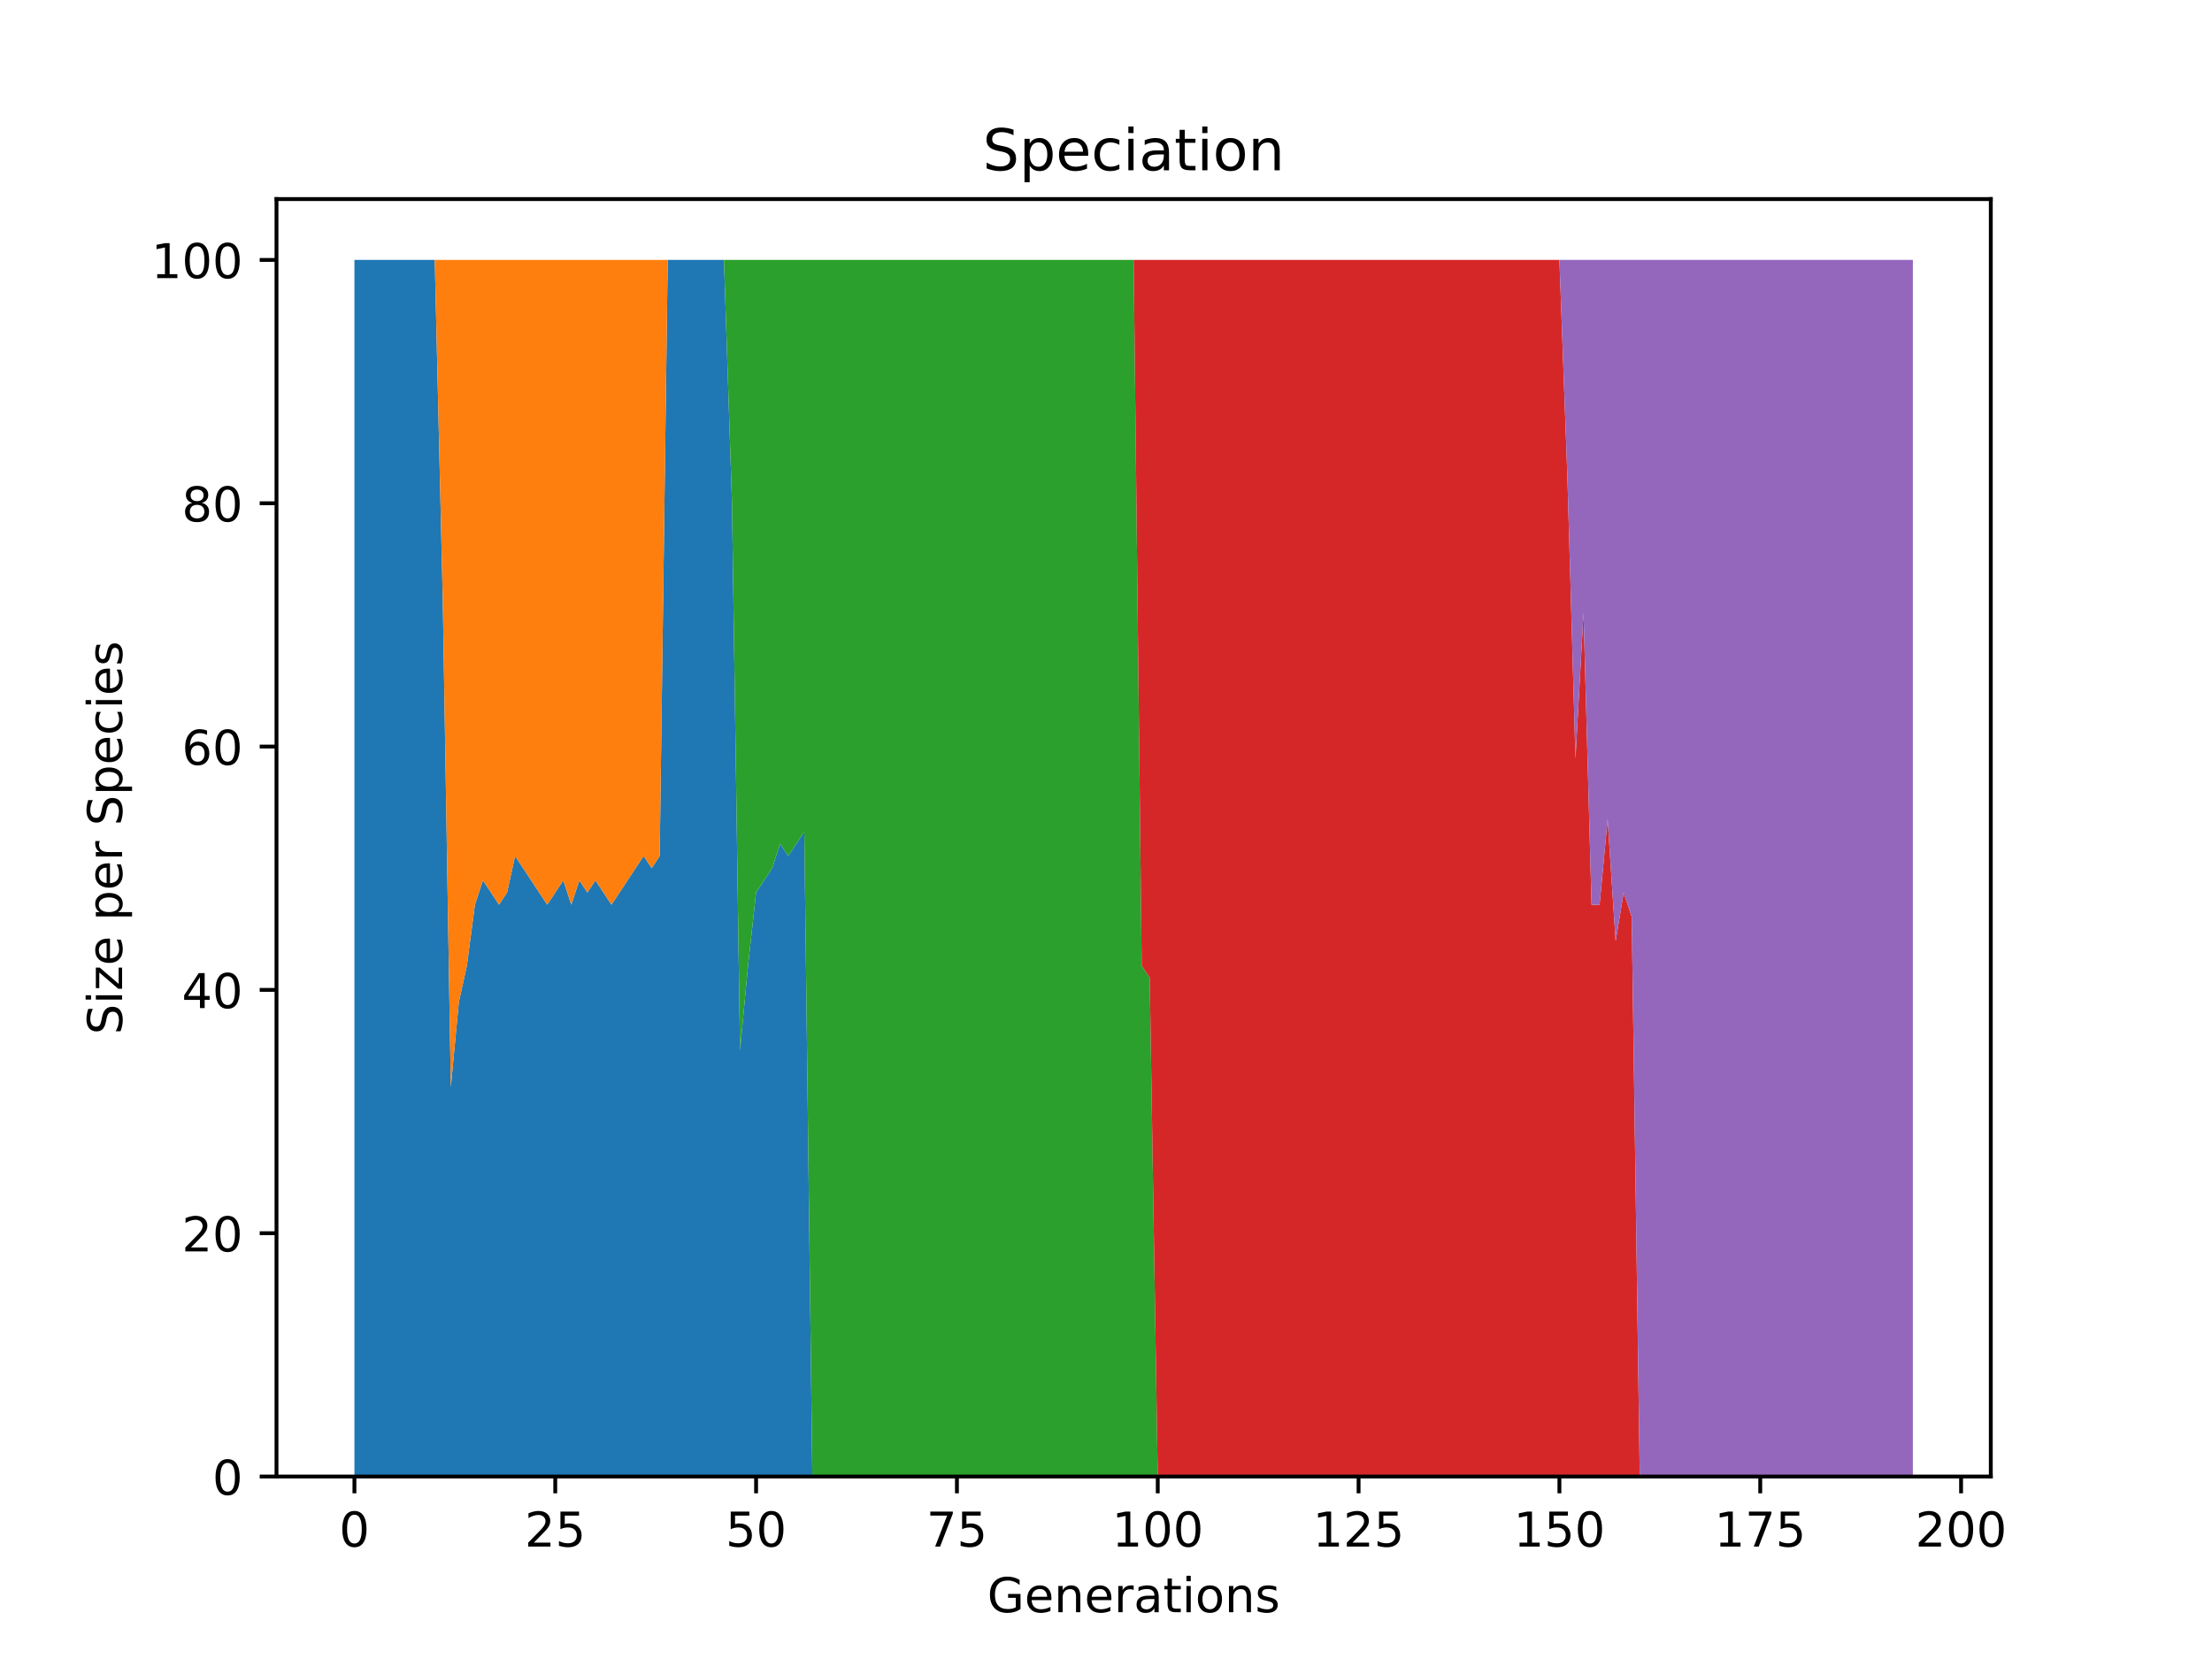 <?xml version="1.0" encoding="utf-8" standalone="no"?>
<!DOCTYPE svg PUBLIC "-//W3C//DTD SVG 1.1//EN"
  "http://www.w3.org/Graphics/SVG/1.1/DTD/svg11.dtd">
<!-- Created with matplotlib (https://matplotlib.org/) -->
<svg height="345.6pt" version="1.1" viewBox="0 0 460.8 345.6" width="460.8pt" xmlns="http://www.w3.org/2000/svg" xmlns:xlink="http://www.w3.org/1999/xlink">
 <defs>
  <style type="text/css">*{stroke-linecap:butt;stroke-linejoin:round;}</style>
 </defs>
 <g id="figure_1">
  <g id="patch_1">
   <path d="M 0 345.6 
L 460.8 345.6 
L 460.8 0 
L 0 0 
z
" style="fill:#ffffff;"/>
  </g>
  <g id="axes_1">
   <g id="patch_2">
    <path d="M 57.6 307.584 
L 414.72 307.584 
L 414.72 41.472 
L 57.6 41.472 
z
" style="fill:#ffffff;"/>
   </g>
   <g id="PolyCollection_1">
    <path clip-path="url(#p13ea353d62)" d="M 73.833 54.144 
L 73.833 307.584 
L 75.506 307.584 
L 77.18 307.584 
L 78.853 307.584 
L 80.527 307.584 
L 82.2 307.584 
L 83.874 307.584 
L 85.547 307.584 
L 87.221 307.584 
L 88.894 307.584 
L 90.567 307.584 
L 92.241 307.584 
L 93.914 307.584 
L 95.588 307.584 
L 97.261 307.584 
L 98.935 307.584 
L 100.608 307.584 
L 102.282 307.584 
L 103.955 307.584 
L 105.629 307.584 
L 107.302 307.584 
L 108.976 307.584 
L 110.649 307.584 
L 112.323 307.584 
L 113.996 307.584 
L 115.67 307.584 
L 117.343 307.584 
L 119.017 307.584 
L 120.69 307.584 
L 122.364 307.584 
L 124.037 307.584 
L 125.711 307.584 
L 127.384 307.584 
L 129.057 307.584 
L 130.731 307.584 
L 132.404 307.584 
L 134.078 307.584 
L 135.751 307.584 
L 137.425 307.584 
L 139.098 307.584 
L 140.772 307.584 
L 142.445 307.584 
L 144.119 307.584 
L 145.792 307.584 
L 147.466 307.584 
L 149.139 307.584 
L 150.813 307.584 
L 152.486 307.584 
L 154.16 307.584 
L 155.833 307.584 
L 157.507 307.584 
L 159.18 307.584 
L 160.854 307.584 
L 162.527 307.584 
L 164.2 307.584 
L 165.874 307.584 
L 167.547 307.584 
L 169.221 307.584 
L 170.894 307.584 
L 172.568 307.584 
L 174.241 307.584 
L 175.915 307.584 
L 177.588 307.584 
L 179.262 307.584 
L 180.935 307.584 
L 182.609 307.584 
L 184.282 307.584 
L 185.956 307.584 
L 187.629 307.584 
L 189.303 307.584 
L 190.976 307.584 
L 192.65 307.584 
L 194.323 307.584 
L 195.997 307.584 
L 197.67 307.584 
L 199.344 307.584 
L 201.017 307.584 
L 202.69 307.584 
L 204.364 307.584 
L 206.037 307.584 
L 207.711 307.584 
L 209.384 307.584 
L 211.058 307.584 
L 212.731 307.584 
L 214.405 307.584 
L 216.078 307.584 
L 217.752 307.584 
L 219.425 307.584 
L 221.099 307.584 
L 222.772 307.584 
L 224.446 307.584 
L 226.119 307.584 
L 227.793 307.584 
L 229.466 307.584 
L 231.14 307.584 
L 232.813 307.584 
L 234.487 307.584 
L 236.16 307.584 
L 237.833 307.584 
L 239.507 307.584 
L 241.18 307.584 
L 242.854 307.584 
L 244.527 307.584 
L 246.201 307.584 
L 247.874 307.584 
L 249.548 307.584 
L 251.221 307.584 
L 252.895 307.584 
L 254.568 307.584 
L 256.242 307.584 
L 257.915 307.584 
L 259.589 307.584 
L 261.262 307.584 
L 262.936 307.584 
L 264.609 307.584 
L 266.283 307.584 
L 267.956 307.584 
L 269.63 307.584 
L 271.303 307.584 
L 272.976 307.584 
L 274.65 307.584 
L 276.323 307.584 
L 277.997 307.584 
L 279.67 307.584 
L 281.344 307.584 
L 283.017 307.584 
L 284.691 307.584 
L 286.364 307.584 
L 288.038 307.584 
L 289.711 307.584 
L 291.385 307.584 
L 293.058 307.584 
L 294.732 307.584 
L 296.405 307.584 
L 298.079 307.584 
L 299.752 307.584 
L 301.426 307.584 
L 303.099 307.584 
L 304.773 307.584 
L 306.446 307.584 
L 308.12 307.584 
L 309.793 307.584 
L 311.466 307.584 
L 313.14 307.584 
L 314.813 307.584 
L 316.487 307.584 
L 318.16 307.584 
L 319.834 307.584 
L 321.507 307.584 
L 323.181 307.584 
L 324.854 307.584 
L 326.528 307.584 
L 328.201 307.584 
L 329.875 307.584 
L 331.548 307.584 
L 333.222 307.584 
L 334.895 307.584 
L 336.569 307.584 
L 338.242 307.584 
L 339.916 307.584 
L 341.589 307.584 
L 343.263 307.584 
L 344.936 307.584 
L 346.609 307.584 
L 348.283 307.584 
L 349.956 307.584 
L 351.63 307.584 
L 353.303 307.584 
L 354.977 307.584 
L 356.65 307.584 
L 358.324 307.584 
L 359.997 307.584 
L 361.671 307.584 
L 363.344 307.584 
L 365.018 307.584 
L 366.691 307.584 
L 368.365 307.584 
L 370.038 307.584 
L 371.712 307.584 
L 373.385 307.584 
L 375.059 307.584 
L 376.732 307.584 
L 378.406 307.584 
L 380.079 307.584 
L 381.753 307.584 
L 383.426 307.584 
L 385.099 307.584 
L 386.773 307.584 
L 388.446 307.584 
L 390.12 307.584 
L 391.793 307.584 
L 393.467 307.584 
L 395.14 307.584 
L 396.814 307.584 
L 398.487 307.584 
L 398.487 307.584 
L 398.487 307.584 
L 396.814 307.584 
L 395.14 307.584 
L 393.467 307.584 
L 391.793 307.584 
L 390.12 307.584 
L 388.446 307.584 
L 386.773 307.584 
L 385.099 307.584 
L 383.426 307.584 
L 381.753 307.584 
L 380.079 307.584 
L 378.406 307.584 
L 376.732 307.584 
L 375.059 307.584 
L 373.385 307.584 
L 371.712 307.584 
L 370.038 307.584 
L 368.365 307.584 
L 366.691 307.584 
L 365.018 307.584 
L 363.344 307.584 
L 361.671 307.584 
L 359.997 307.584 
L 358.324 307.584 
L 356.65 307.584 
L 354.977 307.584 
L 353.303 307.584 
L 351.63 307.584 
L 349.956 307.584 
L 348.283 307.584 
L 346.609 307.584 
L 344.936 307.584 
L 343.263 307.584 
L 341.589 307.584 
L 339.916 307.584 
L 338.242 307.584 
L 336.569 307.584 
L 334.895 307.584 
L 333.222 307.584 
L 331.548 307.584 
L 329.875 307.584 
L 328.201 307.584 
L 326.528 307.584 
L 324.854 307.584 
L 323.181 307.584 
L 321.507 307.584 
L 319.834 307.584 
L 318.16 307.584 
L 316.487 307.584 
L 314.813 307.584 
L 313.14 307.584 
L 311.466 307.584 
L 309.793 307.584 
L 308.12 307.584 
L 306.446 307.584 
L 304.773 307.584 
L 303.099 307.584 
L 301.426 307.584 
L 299.752 307.584 
L 298.079 307.584 
L 296.405 307.584 
L 294.732 307.584 
L 293.058 307.584 
L 291.385 307.584 
L 289.711 307.584 
L 288.038 307.584 
L 286.364 307.584 
L 284.691 307.584 
L 283.017 307.584 
L 281.344 307.584 
L 279.67 307.584 
L 277.997 307.584 
L 276.323 307.584 
L 274.65 307.584 
L 272.976 307.584 
L 271.303 307.584 
L 269.63 307.584 
L 267.956 307.584 
L 266.283 307.584 
L 264.609 307.584 
L 262.936 307.584 
L 261.262 307.584 
L 259.589 307.584 
L 257.915 307.584 
L 256.242 307.584 
L 254.568 307.584 
L 252.895 307.584 
L 251.221 307.584 
L 249.548 307.584 
L 247.874 307.584 
L 246.201 307.584 
L 244.527 307.584 
L 242.854 307.584 
L 241.18 307.584 
L 239.507 307.584 
L 237.833 307.584 
L 236.16 307.584 
L 234.487 307.584 
L 232.813 307.584 
L 231.14 307.584 
L 229.466 307.584 
L 227.793 307.584 
L 226.119 307.584 
L 224.446 307.584 
L 222.772 307.584 
L 221.099 307.584 
L 219.425 307.584 
L 217.752 307.584 
L 216.078 307.584 
L 214.405 307.584 
L 212.731 307.584 
L 211.058 307.584 
L 209.384 307.584 
L 207.711 307.584 
L 206.037 307.584 
L 204.364 307.584 
L 202.69 307.584 
L 201.017 307.584 
L 199.344 307.584 
L 197.67 307.584 
L 195.997 307.584 
L 194.323 307.584 
L 192.65 307.584 
L 190.976 307.584 
L 189.303 307.584 
L 187.629 307.584 
L 185.956 307.584 
L 184.282 307.584 
L 182.609 307.584 
L 180.935 307.584 
L 179.262 307.584 
L 177.588 307.584 
L 175.915 307.584 
L 174.241 307.584 
L 172.568 307.584 
L 170.894 307.584 
L 169.221 307.584 
L 167.547 173.261 
L 165.874 175.795 
L 164.2 178.33 
L 162.527 175.795 
L 160.854 180.864 
L 159.18 183.398 
L 157.507 185.933 
L 155.833 201.139 
L 154.16 218.88 
L 152.486 104.832 
L 150.813 54.144 
L 149.139 54.144 
L 147.466 54.144 
L 145.792 54.144 
L 144.119 54.144 
L 142.445 54.144 
L 140.772 54.144 
L 139.098 54.144 
L 137.425 178.33 
L 135.751 180.864 
L 134.078 178.33 
L 132.404 180.864 
L 130.731 183.398 
L 129.057 185.933 
L 127.384 188.467 
L 125.711 185.933 
L 124.037 183.398 
L 122.364 185.933 
L 120.69 183.398 
L 119.017 188.467 
L 117.343 183.398 
L 115.67 185.933 
L 113.996 188.467 
L 112.323 185.933 
L 110.649 183.398 
L 108.976 180.864 
L 107.302 178.33 
L 105.629 185.933 
L 103.955 188.467 
L 102.282 185.933 
L 100.608 183.398 
L 98.935 188.467 
L 97.261 201.139 
L 95.588 208.742 
L 93.914 226.483 
L 92.241 125.107 
L 90.567 54.144 
L 88.894 54.144 
L 87.221 54.144 
L 85.547 54.144 
L 83.874 54.144 
L 82.2 54.144 
L 80.527 54.144 
L 78.853 54.144 
L 77.18 54.144 
L 75.506 54.144 
L 73.833 54.144 
z
" style="fill:#1f77b4;"/>
   </g>
   <g id="PolyCollection_2">
    <path clip-path="url(#p13ea353d62)" d="M 73.833 54.144 
L 73.833 54.144 
L 75.506 54.144 
L 77.18 54.144 
L 78.853 54.144 
L 80.527 54.144 
L 82.2 54.144 
L 83.874 54.144 
L 85.547 54.144 
L 87.221 54.144 
L 88.894 54.144 
L 90.567 54.144 
L 92.241 125.107 
L 93.914 226.483 
L 95.588 208.742 
L 97.261 201.139 
L 98.935 188.467 
L 100.608 183.398 
L 102.282 185.933 
L 103.955 188.467 
L 105.629 185.933 
L 107.302 178.33 
L 108.976 180.864 
L 110.649 183.398 
L 112.323 185.933 
L 113.996 188.467 
L 115.67 185.933 
L 117.343 183.398 
L 119.017 188.467 
L 120.69 183.398 
L 122.364 185.933 
L 124.037 183.398 
L 125.711 185.933 
L 127.384 188.467 
L 129.057 185.933 
L 130.731 183.398 
L 132.404 180.864 
L 134.078 178.33 
L 135.751 180.864 
L 137.425 178.33 
L 139.098 54.144 
L 140.772 54.144 
L 142.445 54.144 
L 144.119 54.144 
L 145.792 54.144 
L 147.466 54.144 
L 149.139 54.144 
L 150.813 54.144 
L 152.486 104.832 
L 154.16 218.88 
L 155.833 201.139 
L 157.507 185.933 
L 159.18 183.398 
L 160.854 180.864 
L 162.527 175.795 
L 164.2 178.33 
L 165.874 175.795 
L 167.547 173.261 
L 169.221 307.584 
L 170.894 307.584 
L 172.568 307.584 
L 174.241 307.584 
L 175.915 307.584 
L 177.588 307.584 
L 179.262 307.584 
L 180.935 307.584 
L 182.609 307.584 
L 184.282 307.584 
L 185.956 307.584 
L 187.629 307.584 
L 189.303 307.584 
L 190.976 307.584 
L 192.65 307.584 
L 194.323 307.584 
L 195.997 307.584 
L 197.67 307.584 
L 199.344 307.584 
L 201.017 307.584 
L 202.69 307.584 
L 204.364 307.584 
L 206.037 307.584 
L 207.711 307.584 
L 209.384 307.584 
L 211.058 307.584 
L 212.731 307.584 
L 214.405 307.584 
L 216.078 307.584 
L 217.752 307.584 
L 219.425 307.584 
L 221.099 307.584 
L 222.772 307.584 
L 224.446 307.584 
L 226.119 307.584 
L 227.793 307.584 
L 229.466 307.584 
L 231.14 307.584 
L 232.813 307.584 
L 234.487 307.584 
L 236.16 307.584 
L 237.833 307.584 
L 239.507 307.584 
L 241.18 307.584 
L 242.854 307.584 
L 244.527 307.584 
L 246.201 307.584 
L 247.874 307.584 
L 249.548 307.584 
L 251.221 307.584 
L 252.895 307.584 
L 254.568 307.584 
L 256.242 307.584 
L 257.915 307.584 
L 259.589 307.584 
L 261.262 307.584 
L 262.936 307.584 
L 264.609 307.584 
L 266.283 307.584 
L 267.956 307.584 
L 269.63 307.584 
L 271.303 307.584 
L 272.976 307.584 
L 274.65 307.584 
L 276.323 307.584 
L 277.997 307.584 
L 279.67 307.584 
L 281.344 307.584 
L 283.017 307.584 
L 284.691 307.584 
L 286.364 307.584 
L 288.038 307.584 
L 289.711 307.584 
L 291.385 307.584 
L 293.058 307.584 
L 294.732 307.584 
L 296.405 307.584 
L 298.079 307.584 
L 299.752 307.584 
L 301.426 307.584 
L 303.099 307.584 
L 304.773 307.584 
L 306.446 307.584 
L 308.12 307.584 
L 309.793 307.584 
L 311.466 307.584 
L 313.14 307.584 
L 314.813 307.584 
L 316.487 307.584 
L 318.16 307.584 
L 319.834 307.584 
L 321.507 307.584 
L 323.181 307.584 
L 324.854 307.584 
L 326.528 307.584 
L 328.201 307.584 
L 329.875 307.584 
L 331.548 307.584 
L 333.222 307.584 
L 334.895 307.584 
L 336.569 307.584 
L 338.242 307.584 
L 339.916 307.584 
L 341.589 307.584 
L 343.263 307.584 
L 344.936 307.584 
L 346.609 307.584 
L 348.283 307.584 
L 349.956 307.584 
L 351.63 307.584 
L 353.303 307.584 
L 354.977 307.584 
L 356.65 307.584 
L 358.324 307.584 
L 359.997 307.584 
L 361.671 307.584 
L 363.344 307.584 
L 365.018 307.584 
L 366.691 307.584 
L 368.365 307.584 
L 370.038 307.584 
L 371.712 307.584 
L 373.385 307.584 
L 375.059 307.584 
L 376.732 307.584 
L 378.406 307.584 
L 380.079 307.584 
L 381.753 307.584 
L 383.426 307.584 
L 385.099 307.584 
L 386.773 307.584 
L 388.446 307.584 
L 390.12 307.584 
L 391.793 307.584 
L 393.467 307.584 
L 395.14 307.584 
L 396.814 307.584 
L 398.487 307.584 
L 398.487 307.584 
L 398.487 307.584 
L 396.814 307.584 
L 395.14 307.584 
L 393.467 307.584 
L 391.793 307.584 
L 390.12 307.584 
L 388.446 307.584 
L 386.773 307.584 
L 385.099 307.584 
L 383.426 307.584 
L 381.753 307.584 
L 380.079 307.584 
L 378.406 307.584 
L 376.732 307.584 
L 375.059 307.584 
L 373.385 307.584 
L 371.712 307.584 
L 370.038 307.584 
L 368.365 307.584 
L 366.691 307.584 
L 365.018 307.584 
L 363.344 307.584 
L 361.671 307.584 
L 359.997 307.584 
L 358.324 307.584 
L 356.65 307.584 
L 354.977 307.584 
L 353.303 307.584 
L 351.63 307.584 
L 349.956 307.584 
L 348.283 307.584 
L 346.609 307.584 
L 344.936 307.584 
L 343.263 307.584 
L 341.589 307.584 
L 339.916 307.584 
L 338.242 307.584 
L 336.569 307.584 
L 334.895 307.584 
L 333.222 307.584 
L 331.548 307.584 
L 329.875 307.584 
L 328.201 307.584 
L 326.528 307.584 
L 324.854 307.584 
L 323.181 307.584 
L 321.507 307.584 
L 319.834 307.584 
L 318.16 307.584 
L 316.487 307.584 
L 314.813 307.584 
L 313.14 307.584 
L 311.466 307.584 
L 309.793 307.584 
L 308.12 307.584 
L 306.446 307.584 
L 304.773 307.584 
L 303.099 307.584 
L 301.426 307.584 
L 299.752 307.584 
L 298.079 307.584 
L 296.405 307.584 
L 294.732 307.584 
L 293.058 307.584 
L 291.385 307.584 
L 289.711 307.584 
L 288.038 307.584 
L 286.364 307.584 
L 284.691 307.584 
L 283.017 307.584 
L 281.344 307.584 
L 279.67 307.584 
L 277.997 307.584 
L 276.323 307.584 
L 274.65 307.584 
L 272.976 307.584 
L 271.303 307.584 
L 269.63 307.584 
L 267.956 307.584 
L 266.283 307.584 
L 264.609 307.584 
L 262.936 307.584 
L 261.262 307.584 
L 259.589 307.584 
L 257.915 307.584 
L 256.242 307.584 
L 254.568 307.584 
L 252.895 307.584 
L 251.221 307.584 
L 249.548 307.584 
L 247.874 307.584 
L 246.201 307.584 
L 244.527 307.584 
L 242.854 307.584 
L 241.18 307.584 
L 239.507 307.584 
L 237.833 307.584 
L 236.16 307.584 
L 234.487 307.584 
L 232.813 307.584 
L 231.14 307.584 
L 229.466 307.584 
L 227.793 307.584 
L 226.119 307.584 
L 224.446 307.584 
L 222.772 307.584 
L 221.099 307.584 
L 219.425 307.584 
L 217.752 307.584 
L 216.078 307.584 
L 214.405 307.584 
L 212.731 307.584 
L 211.058 307.584 
L 209.384 307.584 
L 207.711 307.584 
L 206.037 307.584 
L 204.364 307.584 
L 202.69 307.584 
L 201.017 307.584 
L 199.344 307.584 
L 197.67 307.584 
L 195.997 307.584 
L 194.323 307.584 
L 192.65 307.584 
L 190.976 307.584 
L 189.303 307.584 
L 187.629 307.584 
L 185.956 307.584 
L 184.282 307.584 
L 182.609 307.584 
L 180.935 307.584 
L 179.262 307.584 
L 177.588 307.584 
L 175.915 307.584 
L 174.241 307.584 
L 172.568 307.584 
L 170.894 307.584 
L 169.221 307.584 
L 167.547 173.261 
L 165.874 175.795 
L 164.2 178.33 
L 162.527 175.795 
L 160.854 180.864 
L 159.18 183.398 
L 157.507 185.933 
L 155.833 201.139 
L 154.16 218.88 
L 152.486 104.832 
L 150.813 54.144 
L 149.139 54.144 
L 147.466 54.144 
L 145.792 54.144 
L 144.119 54.144 
L 142.445 54.144 
L 140.772 54.144 
L 139.098 54.144 
L 137.425 54.144 
L 135.751 54.144 
L 134.078 54.144 
L 132.404 54.144 
L 130.731 54.144 
L 129.057 54.144 
L 127.384 54.144 
L 125.711 54.144 
L 124.037 54.144 
L 122.364 54.144 
L 120.69 54.144 
L 119.017 54.144 
L 117.343 54.144 
L 115.67 54.144 
L 113.996 54.144 
L 112.323 54.144 
L 110.649 54.144 
L 108.976 54.144 
L 107.302 54.144 
L 105.629 54.144 
L 103.955 54.144 
L 102.282 54.144 
L 100.608 54.144 
L 98.935 54.144 
L 97.261 54.144 
L 95.588 54.144 
L 93.914 54.144 
L 92.241 54.144 
L 90.567 54.144 
L 88.894 54.144 
L 87.221 54.144 
L 85.547 54.144 
L 83.874 54.144 
L 82.2 54.144 
L 80.527 54.144 
L 78.853 54.144 
L 77.18 54.144 
L 75.506 54.144 
L 73.833 54.144 
z
" style="fill:#ff7f0e;"/>
   </g>
   <g id="PolyCollection_3">
    <path clip-path="url(#p13ea353d62)" d="M 73.833 54.144 
L 73.833 54.144 
L 75.506 54.144 
L 77.18 54.144 
L 78.853 54.144 
L 80.527 54.144 
L 82.2 54.144 
L 83.874 54.144 
L 85.547 54.144 
L 87.221 54.144 
L 88.894 54.144 
L 90.567 54.144 
L 92.241 54.144 
L 93.914 54.144 
L 95.588 54.144 
L 97.261 54.144 
L 98.935 54.144 
L 100.608 54.144 
L 102.282 54.144 
L 103.955 54.144 
L 105.629 54.144 
L 107.302 54.144 
L 108.976 54.144 
L 110.649 54.144 
L 112.323 54.144 
L 113.996 54.144 
L 115.67 54.144 
L 117.343 54.144 
L 119.017 54.144 
L 120.69 54.144 
L 122.364 54.144 
L 124.037 54.144 
L 125.711 54.144 
L 127.384 54.144 
L 129.057 54.144 
L 130.731 54.144 
L 132.404 54.144 
L 134.078 54.144 
L 135.751 54.144 
L 137.425 54.144 
L 139.098 54.144 
L 140.772 54.144 
L 142.445 54.144 
L 144.119 54.144 
L 145.792 54.144 
L 147.466 54.144 
L 149.139 54.144 
L 150.813 54.144 
L 152.486 104.832 
L 154.16 218.88 
L 155.833 201.139 
L 157.507 185.933 
L 159.18 183.398 
L 160.854 180.864 
L 162.527 175.795 
L 164.2 178.33 
L 165.874 175.795 
L 167.547 173.261 
L 169.221 307.584 
L 170.894 307.584 
L 172.568 307.584 
L 174.241 307.584 
L 175.915 307.584 
L 177.588 307.584 
L 179.262 307.584 
L 180.935 307.584 
L 182.609 307.584 
L 184.282 307.584 
L 185.956 307.584 
L 187.629 307.584 
L 189.303 307.584 
L 190.976 307.584 
L 192.65 307.584 
L 194.323 307.584 
L 195.997 307.584 
L 197.67 307.584 
L 199.344 307.584 
L 201.017 307.584 
L 202.69 307.584 
L 204.364 307.584 
L 206.037 307.584 
L 207.711 307.584 
L 209.384 307.584 
L 211.058 307.584 
L 212.731 307.584 
L 214.405 307.584 
L 216.078 307.584 
L 217.752 307.584 
L 219.425 307.584 
L 221.099 307.584 
L 222.772 307.584 
L 224.446 307.584 
L 226.119 307.584 
L 227.793 307.584 
L 229.466 307.584 
L 231.14 307.584 
L 232.813 307.584 
L 234.487 307.584 
L 236.16 307.584 
L 237.833 307.584 
L 239.507 307.584 
L 241.18 307.584 
L 242.854 307.584 
L 244.527 307.584 
L 246.201 307.584 
L 247.874 307.584 
L 249.548 307.584 
L 251.221 307.584 
L 252.895 307.584 
L 254.568 307.584 
L 256.242 307.584 
L 257.915 307.584 
L 259.589 307.584 
L 261.262 307.584 
L 262.936 307.584 
L 264.609 307.584 
L 266.283 307.584 
L 267.956 307.584 
L 269.63 307.584 
L 271.303 307.584 
L 272.976 307.584 
L 274.65 307.584 
L 276.323 307.584 
L 277.997 307.584 
L 279.67 307.584 
L 281.344 307.584 
L 283.017 307.584 
L 284.691 307.584 
L 286.364 307.584 
L 288.038 307.584 
L 289.711 307.584 
L 291.385 307.584 
L 293.058 307.584 
L 294.732 307.584 
L 296.405 307.584 
L 298.079 307.584 
L 299.752 307.584 
L 301.426 307.584 
L 303.099 307.584 
L 304.773 307.584 
L 306.446 307.584 
L 308.12 307.584 
L 309.793 307.584 
L 311.466 307.584 
L 313.14 307.584 
L 314.813 307.584 
L 316.487 307.584 
L 318.16 307.584 
L 319.834 307.584 
L 321.507 307.584 
L 323.181 307.584 
L 324.854 307.584 
L 326.528 307.584 
L 328.201 307.584 
L 329.875 307.584 
L 331.548 307.584 
L 333.222 307.584 
L 334.895 307.584 
L 336.569 307.584 
L 338.242 307.584 
L 339.916 307.584 
L 341.589 307.584 
L 343.263 307.584 
L 344.936 307.584 
L 346.609 307.584 
L 348.283 307.584 
L 349.956 307.584 
L 351.63 307.584 
L 353.303 307.584 
L 354.977 307.584 
L 356.65 307.584 
L 358.324 307.584 
L 359.997 307.584 
L 361.671 307.584 
L 363.344 307.584 
L 365.018 307.584 
L 366.691 307.584 
L 368.365 307.584 
L 370.038 307.584 
L 371.712 307.584 
L 373.385 307.584 
L 375.059 307.584 
L 376.732 307.584 
L 378.406 307.584 
L 380.079 307.584 
L 381.753 307.584 
L 383.426 307.584 
L 385.099 307.584 
L 386.773 307.584 
L 388.446 307.584 
L 390.12 307.584 
L 391.793 307.584 
L 393.467 307.584 
L 395.14 307.584 
L 396.814 307.584 
L 398.487 307.584 
L 398.487 307.584 
L 398.487 307.584 
L 396.814 307.584 
L 395.14 307.584 
L 393.467 307.584 
L 391.793 307.584 
L 390.12 307.584 
L 388.446 307.584 
L 386.773 307.584 
L 385.099 307.584 
L 383.426 307.584 
L 381.753 307.584 
L 380.079 307.584 
L 378.406 307.584 
L 376.732 307.584 
L 375.059 307.584 
L 373.385 307.584 
L 371.712 307.584 
L 370.038 307.584 
L 368.365 307.584 
L 366.691 307.584 
L 365.018 307.584 
L 363.344 307.584 
L 361.671 307.584 
L 359.997 307.584 
L 358.324 307.584 
L 356.65 307.584 
L 354.977 307.584 
L 353.303 307.584 
L 351.63 307.584 
L 349.956 307.584 
L 348.283 307.584 
L 346.609 307.584 
L 344.936 307.584 
L 343.263 307.584 
L 341.589 307.584 
L 339.916 307.584 
L 338.242 307.584 
L 336.569 307.584 
L 334.895 307.584 
L 333.222 307.584 
L 331.548 307.584 
L 329.875 307.584 
L 328.201 307.584 
L 326.528 307.584 
L 324.854 307.584 
L 323.181 307.584 
L 321.507 307.584 
L 319.834 307.584 
L 318.16 307.584 
L 316.487 307.584 
L 314.813 307.584 
L 313.14 307.584 
L 311.466 307.584 
L 309.793 307.584 
L 308.12 307.584 
L 306.446 307.584 
L 304.773 307.584 
L 303.099 307.584 
L 301.426 307.584 
L 299.752 307.584 
L 298.079 307.584 
L 296.405 307.584 
L 294.732 307.584 
L 293.058 307.584 
L 291.385 307.584 
L 289.711 307.584 
L 288.038 307.584 
L 286.364 307.584 
L 284.691 307.584 
L 283.017 307.584 
L 281.344 307.584 
L 279.67 307.584 
L 277.997 307.584 
L 276.323 307.584 
L 274.65 307.584 
L 272.976 307.584 
L 271.303 307.584 
L 269.63 307.584 
L 267.956 307.584 
L 266.283 307.584 
L 264.609 307.584 
L 262.936 307.584 
L 261.262 307.584 
L 259.589 307.584 
L 257.915 307.584 
L 256.242 307.584 
L 254.568 307.584 
L 252.895 307.584 
L 251.221 307.584 
L 249.548 307.584 
L 247.874 307.584 
L 246.201 307.584 
L 244.527 307.584 
L 242.854 307.584 
L 241.18 307.584 
L 239.507 203.674 
L 237.833 201.139 
L 236.16 54.144 
L 234.487 54.144 
L 232.813 54.144 
L 231.14 54.144 
L 229.466 54.144 
L 227.793 54.144 
L 226.119 54.144 
L 224.446 54.144 
L 222.772 54.144 
L 221.099 54.144 
L 219.425 54.144 
L 217.752 54.144 
L 216.078 54.144 
L 214.405 54.144 
L 212.731 54.144 
L 211.058 54.144 
L 209.384 54.144 
L 207.711 54.144 
L 206.037 54.144 
L 204.364 54.144 
L 202.69 54.144 
L 201.017 54.144 
L 199.344 54.144 
L 197.67 54.144 
L 195.997 54.144 
L 194.323 54.144 
L 192.65 54.144 
L 190.976 54.144 
L 189.303 54.144 
L 187.629 54.144 
L 185.956 54.144 
L 184.282 54.144 
L 182.609 54.144 
L 180.935 54.144 
L 179.262 54.144 
L 177.588 54.144 
L 175.915 54.144 
L 174.241 54.144 
L 172.568 54.144 
L 170.894 54.144 
L 169.221 54.144 
L 167.547 54.144 
L 165.874 54.144 
L 164.2 54.144 
L 162.527 54.144 
L 160.854 54.144 
L 159.18 54.144 
L 157.507 54.144 
L 155.833 54.144 
L 154.16 54.144 
L 152.486 54.144 
L 150.813 54.144 
L 149.139 54.144 
L 147.466 54.144 
L 145.792 54.144 
L 144.119 54.144 
L 142.445 54.144 
L 140.772 54.144 
L 139.098 54.144 
L 137.425 54.144 
L 135.751 54.144 
L 134.078 54.144 
L 132.404 54.144 
L 130.731 54.144 
L 129.057 54.144 
L 127.384 54.144 
L 125.711 54.144 
L 124.037 54.144 
L 122.364 54.144 
L 120.69 54.144 
L 119.017 54.144 
L 117.343 54.144 
L 115.67 54.144 
L 113.996 54.144 
L 112.323 54.144 
L 110.649 54.144 
L 108.976 54.144 
L 107.302 54.144 
L 105.629 54.144 
L 103.955 54.144 
L 102.282 54.144 
L 100.608 54.144 
L 98.935 54.144 
L 97.261 54.144 
L 95.588 54.144 
L 93.914 54.144 
L 92.241 54.144 
L 90.567 54.144 
L 88.894 54.144 
L 87.221 54.144 
L 85.547 54.144 
L 83.874 54.144 
L 82.2 54.144 
L 80.527 54.144 
L 78.853 54.144 
L 77.18 54.144 
L 75.506 54.144 
L 73.833 54.144 
z
" style="fill:#2ca02c;"/>
   </g>
   <g id="PolyCollection_4">
    <path clip-path="url(#p13ea353d62)" d="M 73.833 54.144 
L 73.833 54.144 
L 75.506 54.144 
L 77.18 54.144 
L 78.853 54.144 
L 80.527 54.144 
L 82.2 54.144 
L 83.874 54.144 
L 85.547 54.144 
L 87.221 54.144 
L 88.894 54.144 
L 90.567 54.144 
L 92.241 54.144 
L 93.914 54.144 
L 95.588 54.144 
L 97.261 54.144 
L 98.935 54.144 
L 100.608 54.144 
L 102.282 54.144 
L 103.955 54.144 
L 105.629 54.144 
L 107.302 54.144 
L 108.976 54.144 
L 110.649 54.144 
L 112.323 54.144 
L 113.996 54.144 
L 115.67 54.144 
L 117.343 54.144 
L 119.017 54.144 
L 120.69 54.144 
L 122.364 54.144 
L 124.037 54.144 
L 125.711 54.144 
L 127.384 54.144 
L 129.057 54.144 
L 130.731 54.144 
L 132.404 54.144 
L 134.078 54.144 
L 135.751 54.144 
L 137.425 54.144 
L 139.098 54.144 
L 140.772 54.144 
L 142.445 54.144 
L 144.119 54.144 
L 145.792 54.144 
L 147.466 54.144 
L 149.139 54.144 
L 150.813 54.144 
L 152.486 54.144 
L 154.16 54.144 
L 155.833 54.144 
L 157.507 54.144 
L 159.18 54.144 
L 160.854 54.144 
L 162.527 54.144 
L 164.2 54.144 
L 165.874 54.144 
L 167.547 54.144 
L 169.221 54.144 
L 170.894 54.144 
L 172.568 54.144 
L 174.241 54.144 
L 175.915 54.144 
L 177.588 54.144 
L 179.262 54.144 
L 180.935 54.144 
L 182.609 54.144 
L 184.282 54.144 
L 185.956 54.144 
L 187.629 54.144 
L 189.303 54.144 
L 190.976 54.144 
L 192.65 54.144 
L 194.323 54.144 
L 195.997 54.144 
L 197.67 54.144 
L 199.344 54.144 
L 201.017 54.144 
L 202.69 54.144 
L 204.364 54.144 
L 206.037 54.144 
L 207.711 54.144 
L 209.384 54.144 
L 211.058 54.144 
L 212.731 54.144 
L 214.405 54.144 
L 216.078 54.144 
L 217.752 54.144 
L 219.425 54.144 
L 221.099 54.144 
L 222.772 54.144 
L 224.446 54.144 
L 226.119 54.144 
L 227.793 54.144 
L 229.466 54.144 
L 231.14 54.144 
L 232.813 54.144 
L 234.487 54.144 
L 236.16 54.144 
L 237.833 201.139 
L 239.507 203.674 
L 241.18 307.584 
L 242.854 307.584 
L 244.527 307.584 
L 246.201 307.584 
L 247.874 307.584 
L 249.548 307.584 
L 251.221 307.584 
L 252.895 307.584 
L 254.568 307.584 
L 256.242 307.584 
L 257.915 307.584 
L 259.589 307.584 
L 261.262 307.584 
L 262.936 307.584 
L 264.609 307.584 
L 266.283 307.584 
L 267.956 307.584 
L 269.63 307.584 
L 271.303 307.584 
L 272.976 307.584 
L 274.65 307.584 
L 276.323 307.584 
L 277.997 307.584 
L 279.67 307.584 
L 281.344 307.584 
L 283.017 307.584 
L 284.691 307.584 
L 286.364 307.584 
L 288.038 307.584 
L 289.711 307.584 
L 291.385 307.584 
L 293.058 307.584 
L 294.732 307.584 
L 296.405 307.584 
L 298.079 307.584 
L 299.752 307.584 
L 301.426 307.584 
L 303.099 307.584 
L 304.773 307.584 
L 306.446 307.584 
L 308.12 307.584 
L 309.793 307.584 
L 311.466 307.584 
L 313.14 307.584 
L 314.813 307.584 
L 316.487 307.584 
L 318.16 307.584 
L 319.834 307.584 
L 321.507 307.584 
L 323.181 307.584 
L 324.854 307.584 
L 326.528 307.584 
L 328.201 307.584 
L 329.875 307.584 
L 331.548 307.584 
L 333.222 307.584 
L 334.895 307.584 
L 336.569 307.584 
L 338.242 307.584 
L 339.916 307.584 
L 341.589 307.584 
L 343.263 307.584 
L 344.936 307.584 
L 346.609 307.584 
L 348.283 307.584 
L 349.956 307.584 
L 351.63 307.584 
L 353.303 307.584 
L 354.977 307.584 
L 356.65 307.584 
L 358.324 307.584 
L 359.997 307.584 
L 361.671 307.584 
L 363.344 307.584 
L 365.018 307.584 
L 366.691 307.584 
L 368.365 307.584 
L 370.038 307.584 
L 371.712 307.584 
L 373.385 307.584 
L 375.059 307.584 
L 376.732 307.584 
L 378.406 307.584 
L 380.079 307.584 
L 381.753 307.584 
L 383.426 307.584 
L 385.099 307.584 
L 386.773 307.584 
L 388.446 307.584 
L 390.12 307.584 
L 391.793 307.584 
L 393.467 307.584 
L 395.14 307.584 
L 396.814 307.584 
L 398.487 307.584 
L 398.487 307.584 
L 398.487 307.584 
L 396.814 307.584 
L 395.14 307.584 
L 393.467 307.584 
L 391.793 307.584 
L 390.12 307.584 
L 388.446 307.584 
L 386.773 307.584 
L 385.099 307.584 
L 383.426 307.584 
L 381.753 307.584 
L 380.079 307.584 
L 378.406 307.584 
L 376.732 307.584 
L 375.059 307.584 
L 373.385 307.584 
L 371.712 307.584 
L 370.038 307.584 
L 368.365 307.584 
L 366.691 307.584 
L 365.018 307.584 
L 363.344 307.584 
L 361.671 307.584 
L 359.997 307.584 
L 358.324 307.584 
L 356.65 307.584 
L 354.977 307.584 
L 353.303 307.584 
L 351.63 307.584 
L 349.956 307.584 
L 348.283 307.584 
L 346.609 307.584 
L 344.936 307.584 
L 343.263 307.584 
L 341.589 307.584 
L 339.916 191.002 
L 338.242 185.933 
L 336.569 196.07 
L 334.895 170.726 
L 333.222 188.467 
L 331.548 188.467 
L 329.875 127.642 
L 328.201 158.054 
L 326.528 99.763 
L 324.854 54.144 
L 323.181 54.144 
L 321.507 54.144 
L 319.834 54.144 
L 318.16 54.144 
L 316.487 54.144 
L 314.813 54.144 
L 313.14 54.144 
L 311.466 54.144 
L 309.793 54.144 
L 308.12 54.144 
L 306.446 54.144 
L 304.773 54.144 
L 303.099 54.144 
L 301.426 54.144 
L 299.752 54.144 
L 298.079 54.144 
L 296.405 54.144 
L 294.732 54.144 
L 293.058 54.144 
L 291.385 54.144 
L 289.711 54.144 
L 288.038 54.144 
L 286.364 54.144 
L 284.691 54.144 
L 283.017 54.144 
L 281.344 54.144 
L 279.67 54.144 
L 277.997 54.144 
L 276.323 54.144 
L 274.65 54.144 
L 272.976 54.144 
L 271.303 54.144 
L 269.63 54.144 
L 267.956 54.144 
L 266.283 54.144 
L 264.609 54.144 
L 262.936 54.144 
L 261.262 54.144 
L 259.589 54.144 
L 257.915 54.144 
L 256.242 54.144 
L 254.568 54.144 
L 252.895 54.144 
L 251.221 54.144 
L 249.548 54.144 
L 247.874 54.144 
L 246.201 54.144 
L 244.527 54.144 
L 242.854 54.144 
L 241.18 54.144 
L 239.507 54.144 
L 237.833 54.144 
L 236.16 54.144 
L 234.487 54.144 
L 232.813 54.144 
L 231.14 54.144 
L 229.466 54.144 
L 227.793 54.144 
L 226.119 54.144 
L 224.446 54.144 
L 222.772 54.144 
L 221.099 54.144 
L 219.425 54.144 
L 217.752 54.144 
L 216.078 54.144 
L 214.405 54.144 
L 212.731 54.144 
L 211.058 54.144 
L 209.384 54.144 
L 207.711 54.144 
L 206.037 54.144 
L 204.364 54.144 
L 202.69 54.144 
L 201.017 54.144 
L 199.344 54.144 
L 197.67 54.144 
L 195.997 54.144 
L 194.323 54.144 
L 192.65 54.144 
L 190.976 54.144 
L 189.303 54.144 
L 187.629 54.144 
L 185.956 54.144 
L 184.282 54.144 
L 182.609 54.144 
L 180.935 54.144 
L 179.262 54.144 
L 177.588 54.144 
L 175.915 54.144 
L 174.241 54.144 
L 172.568 54.144 
L 170.894 54.144 
L 169.221 54.144 
L 167.547 54.144 
L 165.874 54.144 
L 164.2 54.144 
L 162.527 54.144 
L 160.854 54.144 
L 159.18 54.144 
L 157.507 54.144 
L 155.833 54.144 
L 154.16 54.144 
L 152.486 54.144 
L 150.813 54.144 
L 149.139 54.144 
L 147.466 54.144 
L 145.792 54.144 
L 144.119 54.144 
L 142.445 54.144 
L 140.772 54.144 
L 139.098 54.144 
L 137.425 54.144 
L 135.751 54.144 
L 134.078 54.144 
L 132.404 54.144 
L 130.731 54.144 
L 129.057 54.144 
L 127.384 54.144 
L 125.711 54.144 
L 124.037 54.144 
L 122.364 54.144 
L 120.69 54.144 
L 119.017 54.144 
L 117.343 54.144 
L 115.67 54.144 
L 113.996 54.144 
L 112.323 54.144 
L 110.649 54.144 
L 108.976 54.144 
L 107.302 54.144 
L 105.629 54.144 
L 103.955 54.144 
L 102.282 54.144 
L 100.608 54.144 
L 98.935 54.144 
L 97.261 54.144 
L 95.588 54.144 
L 93.914 54.144 
L 92.241 54.144 
L 90.567 54.144 
L 88.894 54.144 
L 87.221 54.144 
L 85.547 54.144 
L 83.874 54.144 
L 82.2 54.144 
L 80.527 54.144 
L 78.853 54.144 
L 77.18 54.144 
L 75.506 54.144 
L 73.833 54.144 
z
" style="fill:#d62728;"/>
   </g>
   <g id="PolyCollection_5">
    <path clip-path="url(#p13ea353d62)" d="M 73.833 54.144 
L 73.833 54.144 
L 75.506 54.144 
L 77.18 54.144 
L 78.853 54.144 
L 80.527 54.144 
L 82.2 54.144 
L 83.874 54.144 
L 85.547 54.144 
L 87.221 54.144 
L 88.894 54.144 
L 90.567 54.144 
L 92.241 54.144 
L 93.914 54.144 
L 95.588 54.144 
L 97.261 54.144 
L 98.935 54.144 
L 100.608 54.144 
L 102.282 54.144 
L 103.955 54.144 
L 105.629 54.144 
L 107.302 54.144 
L 108.976 54.144 
L 110.649 54.144 
L 112.323 54.144 
L 113.996 54.144 
L 115.67 54.144 
L 117.343 54.144 
L 119.017 54.144 
L 120.69 54.144 
L 122.364 54.144 
L 124.037 54.144 
L 125.711 54.144 
L 127.384 54.144 
L 129.057 54.144 
L 130.731 54.144 
L 132.404 54.144 
L 134.078 54.144 
L 135.751 54.144 
L 137.425 54.144 
L 139.098 54.144 
L 140.772 54.144 
L 142.445 54.144 
L 144.119 54.144 
L 145.792 54.144 
L 147.466 54.144 
L 149.139 54.144 
L 150.813 54.144 
L 152.486 54.144 
L 154.16 54.144 
L 155.833 54.144 
L 157.507 54.144 
L 159.18 54.144 
L 160.854 54.144 
L 162.527 54.144 
L 164.2 54.144 
L 165.874 54.144 
L 167.547 54.144 
L 169.221 54.144 
L 170.894 54.144 
L 172.568 54.144 
L 174.241 54.144 
L 175.915 54.144 
L 177.588 54.144 
L 179.262 54.144 
L 180.935 54.144 
L 182.609 54.144 
L 184.282 54.144 
L 185.956 54.144 
L 187.629 54.144 
L 189.303 54.144 
L 190.976 54.144 
L 192.65 54.144 
L 194.323 54.144 
L 195.997 54.144 
L 197.67 54.144 
L 199.344 54.144 
L 201.017 54.144 
L 202.69 54.144 
L 204.364 54.144 
L 206.037 54.144 
L 207.711 54.144 
L 209.384 54.144 
L 211.058 54.144 
L 212.731 54.144 
L 214.405 54.144 
L 216.078 54.144 
L 217.752 54.144 
L 219.425 54.144 
L 221.099 54.144 
L 222.772 54.144 
L 224.446 54.144 
L 226.119 54.144 
L 227.793 54.144 
L 229.466 54.144 
L 231.14 54.144 
L 232.813 54.144 
L 234.487 54.144 
L 236.16 54.144 
L 237.833 54.144 
L 239.507 54.144 
L 241.18 54.144 
L 242.854 54.144 
L 244.527 54.144 
L 246.201 54.144 
L 247.874 54.144 
L 249.548 54.144 
L 251.221 54.144 
L 252.895 54.144 
L 254.568 54.144 
L 256.242 54.144 
L 257.915 54.144 
L 259.589 54.144 
L 261.262 54.144 
L 262.936 54.144 
L 264.609 54.144 
L 266.283 54.144 
L 267.956 54.144 
L 269.63 54.144 
L 271.303 54.144 
L 272.976 54.144 
L 274.65 54.144 
L 276.323 54.144 
L 277.997 54.144 
L 279.67 54.144 
L 281.344 54.144 
L 283.017 54.144 
L 284.691 54.144 
L 286.364 54.144 
L 288.038 54.144 
L 289.711 54.144 
L 291.385 54.144 
L 293.058 54.144 
L 294.732 54.144 
L 296.405 54.144 
L 298.079 54.144 
L 299.752 54.144 
L 301.426 54.144 
L 303.099 54.144 
L 304.773 54.144 
L 306.446 54.144 
L 308.12 54.144 
L 309.793 54.144 
L 311.466 54.144 
L 313.14 54.144 
L 314.813 54.144 
L 316.487 54.144 
L 318.16 54.144 
L 319.834 54.144 
L 321.507 54.144 
L 323.181 54.144 
L 324.854 54.144 
L 326.528 99.763 
L 328.201 158.054 
L 329.875 127.642 
L 331.548 188.467 
L 333.222 188.467 
L 334.895 170.726 
L 336.569 196.07 
L 338.242 185.933 
L 339.916 191.002 
L 341.589 307.584 
L 343.263 307.584 
L 344.936 307.584 
L 346.609 307.584 
L 348.283 307.584 
L 349.956 307.584 
L 351.63 307.584 
L 353.303 307.584 
L 354.977 307.584 
L 356.65 307.584 
L 358.324 307.584 
L 359.997 307.584 
L 361.671 307.584 
L 363.344 307.584 
L 365.018 307.584 
L 366.691 307.584 
L 368.365 307.584 
L 370.038 307.584 
L 371.712 307.584 
L 373.385 307.584 
L 375.059 307.584 
L 376.732 307.584 
L 378.406 307.584 
L 380.079 307.584 
L 381.753 307.584 
L 383.426 307.584 
L 385.099 307.584 
L 386.773 307.584 
L 388.446 307.584 
L 390.12 307.584 
L 391.793 307.584 
L 393.467 307.584 
L 395.14 307.584 
L 396.814 307.584 
L 398.487 307.584 
L 398.487 54.144 
L 398.487 54.144 
L 396.814 54.144 
L 395.14 54.144 
L 393.467 54.144 
L 391.793 54.144 
L 390.12 54.144 
L 388.446 54.144 
L 386.773 54.144 
L 385.099 54.144 
L 383.426 54.144 
L 381.753 54.144 
L 380.079 54.144 
L 378.406 54.144 
L 376.732 54.144 
L 375.059 54.144 
L 373.385 54.144 
L 371.712 54.144 
L 370.038 54.144 
L 368.365 54.144 
L 366.691 54.144 
L 365.018 54.144 
L 363.344 54.144 
L 361.671 54.144 
L 359.997 54.144 
L 358.324 54.144 
L 356.65 54.144 
L 354.977 54.144 
L 353.303 54.144 
L 351.63 54.144 
L 349.956 54.144 
L 348.283 54.144 
L 346.609 54.144 
L 344.936 54.144 
L 343.263 54.144 
L 341.589 54.144 
L 339.916 54.144 
L 338.242 54.144 
L 336.569 54.144 
L 334.895 54.144 
L 333.222 54.144 
L 331.548 54.144 
L 329.875 54.144 
L 328.201 54.144 
L 326.528 54.144 
L 324.854 54.144 
L 323.181 54.144 
L 321.507 54.144 
L 319.834 54.144 
L 318.16 54.144 
L 316.487 54.144 
L 314.813 54.144 
L 313.14 54.144 
L 311.466 54.144 
L 309.793 54.144 
L 308.12 54.144 
L 306.446 54.144 
L 304.773 54.144 
L 303.099 54.144 
L 301.426 54.144 
L 299.752 54.144 
L 298.079 54.144 
L 296.405 54.144 
L 294.732 54.144 
L 293.058 54.144 
L 291.385 54.144 
L 289.711 54.144 
L 288.038 54.144 
L 286.364 54.144 
L 284.691 54.144 
L 283.017 54.144 
L 281.344 54.144 
L 279.67 54.144 
L 277.997 54.144 
L 276.323 54.144 
L 274.65 54.144 
L 272.976 54.144 
L 271.303 54.144 
L 269.63 54.144 
L 267.956 54.144 
L 266.283 54.144 
L 264.609 54.144 
L 262.936 54.144 
L 261.262 54.144 
L 259.589 54.144 
L 257.915 54.144 
L 256.242 54.144 
L 254.568 54.144 
L 252.895 54.144 
L 251.221 54.144 
L 249.548 54.144 
L 247.874 54.144 
L 246.201 54.144 
L 244.527 54.144 
L 242.854 54.144 
L 241.18 54.144 
L 239.507 54.144 
L 237.833 54.144 
L 236.16 54.144 
L 234.487 54.144 
L 232.813 54.144 
L 231.14 54.144 
L 229.466 54.144 
L 227.793 54.144 
L 226.119 54.144 
L 224.446 54.144 
L 222.772 54.144 
L 221.099 54.144 
L 219.425 54.144 
L 217.752 54.144 
L 216.078 54.144 
L 214.405 54.144 
L 212.731 54.144 
L 211.058 54.144 
L 209.384 54.144 
L 207.711 54.144 
L 206.037 54.144 
L 204.364 54.144 
L 202.69 54.144 
L 201.017 54.144 
L 199.344 54.144 
L 197.67 54.144 
L 195.997 54.144 
L 194.323 54.144 
L 192.65 54.144 
L 190.976 54.144 
L 189.303 54.144 
L 187.629 54.144 
L 185.956 54.144 
L 184.282 54.144 
L 182.609 54.144 
L 180.935 54.144 
L 179.262 54.144 
L 177.588 54.144 
L 175.915 54.144 
L 174.241 54.144 
L 172.568 54.144 
L 170.894 54.144 
L 169.221 54.144 
L 167.547 54.144 
L 165.874 54.144 
L 164.2 54.144 
L 162.527 54.144 
L 160.854 54.144 
L 159.18 54.144 
L 157.507 54.144 
L 155.833 54.144 
L 154.16 54.144 
L 152.486 54.144 
L 150.813 54.144 
L 149.139 54.144 
L 147.466 54.144 
L 145.792 54.144 
L 144.119 54.144 
L 142.445 54.144 
L 140.772 54.144 
L 139.098 54.144 
L 137.425 54.144 
L 135.751 54.144 
L 134.078 54.144 
L 132.404 54.144 
L 130.731 54.144 
L 129.057 54.144 
L 127.384 54.144 
L 125.711 54.144 
L 124.037 54.144 
L 122.364 54.144 
L 120.69 54.144 
L 119.017 54.144 
L 117.343 54.144 
L 115.67 54.144 
L 113.996 54.144 
L 112.323 54.144 
L 110.649 54.144 
L 108.976 54.144 
L 107.302 54.144 
L 105.629 54.144 
L 103.955 54.144 
L 102.282 54.144 
L 100.608 54.144 
L 98.935 54.144 
L 97.261 54.144 
L 95.588 54.144 
L 93.914 54.144 
L 92.241 54.144 
L 90.567 54.144 
L 88.894 54.144 
L 87.221 54.144 
L 85.547 54.144 
L 83.874 54.144 
L 82.2 54.144 
L 80.527 54.144 
L 78.853 54.144 
L 77.18 54.144 
L 75.506 54.144 
L 73.833 54.144 
z
" style="fill:#9467bd;"/>
   </g>
   <g id="matplotlib.axis_1">
    <g id="xtick_1">
     <g id="line2d_1">
      <defs>
       <path d="M 0 0 
L 0 3.5 
" id="m201703e91f" style="stroke:#000000;stroke-width:0.8;"/>
      </defs>
      <g>
       <use style="stroke:#000000;stroke-width:0.8;" x="73.833" xlink:href="#m201703e91f" y="307.584"/>
      </g>
     </g>
     <g id="text_1">
      <!-- 0 -->
      <g transform="translate(70.651 322.182)scale(0.1 -0.1)">
       <defs>
        <path d="M 31.781 66.406 
Q 24.172 66.406 20.328 58.906 
Q 16.5 51.422 16.5 36.375 
Q 16.5 21.391 20.328 13.891 
Q 24.172 6.391 31.781 6.391 
Q 39.453 6.391 43.281 13.891 
Q 47.125 21.391 47.125 36.375 
Q 47.125 51.422 43.281 58.906 
Q 39.453 66.406 31.781 66.406 
z
M 31.781 74.219 
Q 44.047 74.219 50.516 64.516 
Q 56.984 54.828 56.984 36.375 
Q 56.984 17.969 50.516 8.266 
Q 44.047 -1.422 31.781 -1.422 
Q 19.531 -1.422 13.062 8.266 
Q 6.594 17.969 6.594 36.375 
Q 6.594 54.828 13.062 64.516 
Q 19.531 74.219 31.781 74.219 
z
" id="DejaVuSans-48"/>
       </defs>
       <use xlink:href="#DejaVuSans-48"/>
      </g>
     </g>
    </g>
    <g id="xtick_2">
     <g id="line2d_2">
      <g>
       <use style="stroke:#000000;stroke-width:0.8;" x="115.67" xlink:href="#m201703e91f" y="307.584"/>
      </g>
     </g>
     <g id="text_2">
      <!-- 25 -->
      <g transform="translate(109.307 322.182)scale(0.1 -0.1)">
       <defs>
        <path d="M 19.188 8.297 
L 53.609 8.297 
L 53.609 0 
L 7.328 0 
L 7.328 8.297 
Q 12.938 14.109 22.625 23.891 
Q 32.328 33.688 34.812 36.531 
Q 39.547 41.844 41.422 45.531 
Q 43.312 49.219 43.312 52.781 
Q 43.312 58.594 39.234 62.25 
Q 35.156 65.922 28.609 65.922 
Q 23.969 65.922 18.812 64.312 
Q 13.672 62.703 7.812 59.422 
L 7.812 69.391 
Q 13.766 71.781 18.938 73 
Q 24.125 74.219 28.422 74.219 
Q 39.75 74.219 46.484 68.547 
Q 53.219 62.891 53.219 53.422 
Q 53.219 48.922 51.531 44.891 
Q 49.859 40.875 45.406 35.406 
Q 44.188 33.984 37.641 27.219 
Q 31.109 20.453 19.188 8.297 
z
" id="DejaVuSans-50"/>
        <path d="M 10.797 72.906 
L 49.516 72.906 
L 49.516 64.594 
L 19.828 64.594 
L 19.828 46.734 
Q 21.969 47.469 24.109 47.828 
Q 26.266 48.188 28.422 48.188 
Q 40.625 48.188 47.75 41.5 
Q 54.891 34.812 54.891 23.391 
Q 54.891 11.625 47.562 5.094 
Q 40.234 -1.422 26.906 -1.422 
Q 22.312 -1.422 17.547 -0.641 
Q 12.797 0.141 7.719 1.703 
L 7.719 11.625 
Q 12.109 9.234 16.797 8.062 
Q 21.484 6.891 26.703 6.891 
Q 35.156 6.891 40.078 11.328 
Q 45.016 15.766 45.016 23.391 
Q 45.016 31 40.078 35.438 
Q 35.156 39.891 26.703 39.891 
Q 22.75 39.891 18.812 39.016 
Q 14.891 38.141 10.797 36.281 
z
" id="DejaVuSans-53"/>
       </defs>
       <use xlink:href="#DejaVuSans-50"/>
       <use x="63.623" xlink:href="#DejaVuSans-53"/>
      </g>
     </g>
    </g>
    <g id="xtick_3">
     <g id="line2d_3">
      <g>
       <use style="stroke:#000000;stroke-width:0.8;" x="157.507" xlink:href="#m201703e91f" y="307.584"/>
      </g>
     </g>
     <g id="text_3">
      <!-- 50 -->
      <g transform="translate(151.144 322.182)scale(0.1 -0.1)">
       <use xlink:href="#DejaVuSans-53"/>
       <use x="63.623" xlink:href="#DejaVuSans-48"/>
      </g>
     </g>
    </g>
    <g id="xtick_4">
     <g id="line2d_4">
      <g>
       <use style="stroke:#000000;stroke-width:0.8;" x="199.344" xlink:href="#m201703e91f" y="307.584"/>
      </g>
     </g>
     <g id="text_4">
      <!-- 75 -->
      <g transform="translate(192.981 322.182)scale(0.1 -0.1)">
       <defs>
        <path d="M 8.203 72.906 
L 55.078 72.906 
L 55.078 68.703 
L 28.609 0 
L 18.312 0 
L 43.219 64.594 
L 8.203 64.594 
z
" id="DejaVuSans-55"/>
       </defs>
       <use xlink:href="#DejaVuSans-55"/>
       <use x="63.623" xlink:href="#DejaVuSans-53"/>
      </g>
     </g>
    </g>
    <g id="xtick_5">
     <g id="line2d_5">
      <g>
       <use style="stroke:#000000;stroke-width:0.8;" x="241.18" xlink:href="#m201703e91f" y="307.584"/>
      </g>
     </g>
     <g id="text_5">
      <!-- 100 -->
      <g transform="translate(231.637 322.182)scale(0.1 -0.1)">
       <defs>
        <path d="M 12.406 8.297 
L 28.516 8.297 
L 28.516 63.922 
L 10.984 60.406 
L 10.984 69.391 
L 28.422 72.906 
L 38.281 72.906 
L 38.281 8.297 
L 54.391 8.297 
L 54.391 0 
L 12.406 0 
z
" id="DejaVuSans-49"/>
       </defs>
       <use xlink:href="#DejaVuSans-49"/>
       <use x="63.623" xlink:href="#DejaVuSans-48"/>
       <use x="127.246" xlink:href="#DejaVuSans-48"/>
      </g>
     </g>
    </g>
    <g id="xtick_6">
     <g id="line2d_6">
      <g>
       <use style="stroke:#000000;stroke-width:0.8;" x="283.017" xlink:href="#m201703e91f" y="307.584"/>
      </g>
     </g>
     <g id="text_6">
      <!-- 125 -->
      <g transform="translate(273.474 322.182)scale(0.1 -0.1)">
       <use xlink:href="#DejaVuSans-49"/>
       <use x="63.623" xlink:href="#DejaVuSans-50"/>
       <use x="127.246" xlink:href="#DejaVuSans-53"/>
      </g>
     </g>
    </g>
    <g id="xtick_7">
     <g id="line2d_7">
      <g>
       <use style="stroke:#000000;stroke-width:0.8;" x="324.854" xlink:href="#m201703e91f" y="307.584"/>
      </g>
     </g>
     <g id="text_7">
      <!-- 150 -->
      <g transform="translate(315.311 322.182)scale(0.1 -0.1)">
       <use xlink:href="#DejaVuSans-49"/>
       <use x="63.623" xlink:href="#DejaVuSans-53"/>
       <use x="127.246" xlink:href="#DejaVuSans-48"/>
      </g>
     </g>
    </g>
    <g id="xtick_8">
     <g id="line2d_8">
      <g>
       <use style="stroke:#000000;stroke-width:0.8;" x="366.691" xlink:href="#m201703e91f" y="307.584"/>
      </g>
     </g>
     <g id="text_8">
      <!-- 175 -->
      <g transform="translate(357.147 322.182)scale(0.1 -0.1)">
       <use xlink:href="#DejaVuSans-49"/>
       <use x="63.623" xlink:href="#DejaVuSans-55"/>
       <use x="127.246" xlink:href="#DejaVuSans-53"/>
      </g>
     </g>
    </g>
    <g id="xtick_9">
     <g id="line2d_9">
      <g>
       <use style="stroke:#000000;stroke-width:0.8;" x="408.528" xlink:href="#m201703e91f" y="307.584"/>
      </g>
     </g>
     <g id="text_9">
      <!-- 200 -->
      <g transform="translate(398.984 322.182)scale(0.1 -0.1)">
       <use xlink:href="#DejaVuSans-50"/>
       <use x="63.623" xlink:href="#DejaVuSans-48"/>
       <use x="127.246" xlink:href="#DejaVuSans-48"/>
      </g>
     </g>
    </g>
    <g id="text_10">
     <!-- Generations -->
     <g transform="translate(205.662 335.861)scale(0.1 -0.1)">
      <defs>
       <path d="M 59.516 10.406 
L 59.516 29.984 
L 43.406 29.984 
L 43.406 38.094 
L 69.281 38.094 
L 69.281 6.781 
Q 63.578 2.734 56.688 0.656 
Q 49.812 -1.422 42 -1.422 
Q 24.906 -1.422 15.25 8.562 
Q 5.609 18.562 5.609 36.375 
Q 5.609 54.25 15.25 64.234 
Q 24.906 74.219 42 74.219 
Q 49.125 74.219 55.547 72.453 
Q 61.969 70.703 67.391 67.281 
L 67.391 56.781 
Q 61.922 61.422 55.766 63.766 
Q 49.609 66.109 42.828 66.109 
Q 29.438 66.109 22.719 58.641 
Q 16.016 51.172 16.016 36.375 
Q 16.016 21.625 22.719 14.156 
Q 29.438 6.688 42.828 6.688 
Q 48.047 6.688 52.141 7.594 
Q 56.25 8.5 59.516 10.406 
z
" id="DejaVuSans-71"/>
       <path d="M 56.203 29.594 
L 56.203 25.203 
L 14.891 25.203 
Q 15.484 15.922 20.484 11.062 
Q 25.484 6.203 34.422 6.203 
Q 39.594 6.203 44.453 7.469 
Q 49.312 8.734 54.109 11.281 
L 54.109 2.781 
Q 49.266 0.734 44.188 -0.344 
Q 39.109 -1.422 33.891 -1.422 
Q 20.797 -1.422 13.156 6.188 
Q 5.516 13.812 5.516 26.812 
Q 5.516 40.234 12.766 48.109 
Q 20.016 56 32.328 56 
Q 43.359 56 49.781 48.891 
Q 56.203 41.797 56.203 29.594 
z
M 47.219 32.234 
Q 47.125 39.594 43.094 43.984 
Q 39.062 48.391 32.422 48.391 
Q 24.906 48.391 20.391 44.141 
Q 15.875 39.891 15.188 32.172 
z
" id="DejaVuSans-101"/>
       <path d="M 54.891 33.016 
L 54.891 0 
L 45.906 0 
L 45.906 32.719 
Q 45.906 40.484 42.875 44.328 
Q 39.844 48.188 33.797 48.188 
Q 26.516 48.188 22.312 43.547 
Q 18.109 38.922 18.109 30.906 
L 18.109 0 
L 9.078 0 
L 9.078 54.688 
L 18.109 54.688 
L 18.109 46.188 
Q 21.344 51.125 25.703 53.562 
Q 30.078 56 35.797 56 
Q 45.219 56 50.047 50.172 
Q 54.891 44.344 54.891 33.016 
z
" id="DejaVuSans-110"/>
       <path d="M 41.109 46.297 
Q 39.594 47.172 37.812 47.578 
Q 36.031 48 33.891 48 
Q 26.266 48 22.188 43.047 
Q 18.109 38.094 18.109 28.812 
L 18.109 0 
L 9.078 0 
L 9.078 54.688 
L 18.109 54.688 
L 18.109 46.188 
Q 20.953 51.172 25.484 53.578 
Q 30.031 56 36.531 56 
Q 37.453 56 38.578 55.875 
Q 39.703 55.766 41.062 55.516 
z
" id="DejaVuSans-114"/>
       <path d="M 34.281 27.484 
Q 23.391 27.484 19.188 25 
Q 14.984 22.516 14.984 16.5 
Q 14.984 11.719 18.141 8.906 
Q 21.297 6.109 26.703 6.109 
Q 34.188 6.109 38.703 11.406 
Q 43.219 16.703 43.219 25.484 
L 43.219 27.484 
z
M 52.203 31.203 
L 52.203 0 
L 43.219 0 
L 43.219 8.297 
Q 40.141 3.328 35.547 0.953 
Q 30.953 -1.422 24.312 -1.422 
Q 15.922 -1.422 10.953 3.297 
Q 6 8.016 6 15.922 
Q 6 25.141 12.172 29.828 
Q 18.359 34.516 30.609 34.516 
L 43.219 34.516 
L 43.219 35.406 
Q 43.219 41.609 39.141 45 
Q 35.062 48.391 27.688 48.391 
Q 23 48.391 18.547 47.266 
Q 14.109 46.141 10.016 43.891 
L 10.016 52.203 
Q 14.938 54.109 19.578 55.047 
Q 24.219 56 28.609 56 
Q 40.484 56 46.344 49.844 
Q 52.203 43.703 52.203 31.203 
z
" id="DejaVuSans-97"/>
       <path d="M 18.312 70.219 
L 18.312 54.688 
L 36.812 54.688 
L 36.812 47.703 
L 18.312 47.703 
L 18.312 18.016 
Q 18.312 11.328 20.141 9.422 
Q 21.969 7.516 27.594 7.516 
L 36.812 7.516 
L 36.812 0 
L 27.594 0 
Q 17.188 0 13.234 3.875 
Q 9.281 7.766 9.281 18.016 
L 9.281 47.703 
L 2.688 47.703 
L 2.688 54.688 
L 9.281 54.688 
L 9.281 70.219 
z
" id="DejaVuSans-116"/>
       <path d="M 9.422 54.688 
L 18.406 54.688 
L 18.406 0 
L 9.422 0 
z
M 9.422 75.984 
L 18.406 75.984 
L 18.406 64.594 
L 9.422 64.594 
z
" id="DejaVuSans-105"/>
       <path d="M 30.609 48.391 
Q 23.391 48.391 19.188 42.75 
Q 14.984 37.109 14.984 27.297 
Q 14.984 17.484 19.156 11.844 
Q 23.344 6.203 30.609 6.203 
Q 37.797 6.203 41.984 11.859 
Q 46.188 17.531 46.188 27.297 
Q 46.188 37.016 41.984 42.703 
Q 37.797 48.391 30.609 48.391 
z
M 30.609 56 
Q 42.328 56 49.016 48.375 
Q 55.719 40.766 55.719 27.297 
Q 55.719 13.875 49.016 6.219 
Q 42.328 -1.422 30.609 -1.422 
Q 18.844 -1.422 12.172 6.219 
Q 5.516 13.875 5.516 27.297 
Q 5.516 40.766 12.172 48.375 
Q 18.844 56 30.609 56 
z
" id="DejaVuSans-111"/>
       <path d="M 44.281 53.078 
L 44.281 44.578 
Q 40.484 46.531 36.375 47.5 
Q 32.281 48.484 27.875 48.484 
Q 21.188 48.484 17.844 46.438 
Q 14.5 44.391 14.5 40.281 
Q 14.5 37.156 16.891 35.375 
Q 19.281 33.594 26.516 31.984 
L 29.594 31.297 
Q 39.156 29.25 43.188 25.516 
Q 47.219 21.781 47.219 15.094 
Q 47.219 7.469 41.188 3.016 
Q 35.156 -1.422 24.609 -1.422 
Q 20.219 -1.422 15.453 -0.562 
Q 10.688 0.297 5.422 2 
L 5.422 11.281 
Q 10.406 8.688 15.234 7.391 
Q 20.062 6.109 24.812 6.109 
Q 31.156 6.109 34.562 8.281 
Q 37.984 10.453 37.984 14.406 
Q 37.984 18.062 35.516 20.016 
Q 33.062 21.969 24.703 23.781 
L 21.578 24.516 
Q 13.234 26.266 9.516 29.906 
Q 5.812 33.547 5.812 39.891 
Q 5.812 47.609 11.281 51.797 
Q 16.75 56 26.812 56 
Q 31.781 56 36.172 55.266 
Q 40.578 54.547 44.281 53.078 
z
" id="DejaVuSans-115"/>
      </defs>
      <use xlink:href="#DejaVuSans-71"/>
      <use x="77.49" xlink:href="#DejaVuSans-101"/>
      <use x="139.014" xlink:href="#DejaVuSans-110"/>
      <use x="202.393" xlink:href="#DejaVuSans-101"/>
      <use x="263.916" xlink:href="#DejaVuSans-114"/>
      <use x="305.029" xlink:href="#DejaVuSans-97"/>
      <use x="366.309" xlink:href="#DejaVuSans-116"/>
      <use x="405.518" xlink:href="#DejaVuSans-105"/>
      <use x="433.301" xlink:href="#DejaVuSans-111"/>
      <use x="494.482" xlink:href="#DejaVuSans-110"/>
      <use x="557.861" xlink:href="#DejaVuSans-115"/>
     </g>
    </g>
   </g>
   <g id="matplotlib.axis_2">
    <g id="ytick_1">
     <g id="line2d_10">
      <defs>
       <path d="M 0 0 
L -3.5 0 
" id="m591711c07b" style="stroke:#000000;stroke-width:0.8;"/>
      </defs>
      <g>
       <use style="stroke:#000000;stroke-width:0.8;" x="57.6" xlink:href="#m591711c07b" y="307.584"/>
      </g>
     </g>
     <g id="text_11">
      <!-- 0 -->
      <g transform="translate(44.237 311.383)scale(0.1 -0.1)">
       <use xlink:href="#DejaVuSans-48"/>
      </g>
     </g>
    </g>
    <g id="ytick_2">
     <g id="line2d_11">
      <g>
       <use style="stroke:#000000;stroke-width:0.8;" x="57.6" xlink:href="#m591711c07b" y="256.896"/>
      </g>
     </g>
     <g id="text_12">
      <!-- 20 -->
      <g transform="translate(37.875 260.695)scale(0.1 -0.1)">
       <use xlink:href="#DejaVuSans-50"/>
       <use x="63.623" xlink:href="#DejaVuSans-48"/>
      </g>
     </g>
    </g>
    <g id="ytick_3">
     <g id="line2d_12">
      <g>
       <use style="stroke:#000000;stroke-width:0.8;" x="57.6" xlink:href="#m591711c07b" y="206.208"/>
      </g>
     </g>
     <g id="text_13">
      <!-- 40 -->
      <g transform="translate(37.875 210.007)scale(0.1 -0.1)">
       <defs>
        <path d="M 37.797 64.312 
L 12.891 25.391 
L 37.797 25.391 
z
M 35.203 72.906 
L 47.609 72.906 
L 47.609 25.391 
L 58.016 25.391 
L 58.016 17.188 
L 47.609 17.188 
L 47.609 0 
L 37.797 0 
L 37.797 17.188 
L 4.891 17.188 
L 4.891 26.703 
z
" id="DejaVuSans-52"/>
       </defs>
       <use xlink:href="#DejaVuSans-52"/>
       <use x="63.623" xlink:href="#DejaVuSans-48"/>
      </g>
     </g>
    </g>
    <g id="ytick_4">
     <g id="line2d_13">
      <g>
       <use style="stroke:#000000;stroke-width:0.8;" x="57.6" xlink:href="#m591711c07b" y="155.52"/>
      </g>
     </g>
     <g id="text_14">
      <!-- 60 -->
      <g transform="translate(37.875 159.319)scale(0.1 -0.1)">
       <defs>
        <path d="M 33.016 40.375 
Q 26.375 40.375 22.484 35.828 
Q 18.609 31.297 18.609 23.391 
Q 18.609 15.531 22.484 10.953 
Q 26.375 6.391 33.016 6.391 
Q 39.656 6.391 43.531 10.953 
Q 47.406 15.531 47.406 23.391 
Q 47.406 31.297 43.531 35.828 
Q 39.656 40.375 33.016 40.375 
z
M 52.594 71.297 
L 52.594 62.312 
Q 48.875 64.062 45.094 64.984 
Q 41.312 65.922 37.594 65.922 
Q 27.828 65.922 22.672 59.328 
Q 17.531 52.734 16.797 39.406 
Q 19.672 43.656 24.016 45.922 
Q 28.375 48.188 33.594 48.188 
Q 44.578 48.188 50.953 41.516 
Q 57.328 34.859 57.328 23.391 
Q 57.328 12.156 50.688 5.359 
Q 44.047 -1.422 33.016 -1.422 
Q 20.359 -1.422 13.672 8.266 
Q 6.984 17.969 6.984 36.375 
Q 6.984 53.656 15.188 63.938 
Q 23.391 74.219 37.203 74.219 
Q 40.922 74.219 44.703 73.484 
Q 48.484 72.75 52.594 71.297 
z
" id="DejaVuSans-54"/>
       </defs>
       <use xlink:href="#DejaVuSans-54"/>
       <use x="63.623" xlink:href="#DejaVuSans-48"/>
      </g>
     </g>
    </g>
    <g id="ytick_5">
     <g id="line2d_14">
      <g>
       <use style="stroke:#000000;stroke-width:0.8;" x="57.6" xlink:href="#m591711c07b" y="104.832"/>
      </g>
     </g>
     <g id="text_15">
      <!-- 80 -->
      <g transform="translate(37.875 108.631)scale(0.1 -0.1)">
       <defs>
        <path d="M 31.781 34.625 
Q 24.75 34.625 20.719 30.859 
Q 16.703 27.094 16.703 20.516 
Q 16.703 13.922 20.719 10.156 
Q 24.75 6.391 31.781 6.391 
Q 38.812 6.391 42.859 10.172 
Q 46.922 13.969 46.922 20.516 
Q 46.922 27.094 42.891 30.859 
Q 38.875 34.625 31.781 34.625 
z
M 21.922 38.812 
Q 15.578 40.375 12.031 44.719 
Q 8.5 49.078 8.5 55.328 
Q 8.5 64.062 14.719 69.141 
Q 20.953 74.219 31.781 74.219 
Q 42.672 74.219 48.875 69.141 
Q 55.078 64.062 55.078 55.328 
Q 55.078 49.078 51.531 44.719 
Q 48 40.375 41.703 38.812 
Q 48.828 37.156 52.797 32.312 
Q 56.781 27.484 56.781 20.516 
Q 56.781 9.906 50.312 4.234 
Q 43.844 -1.422 31.781 -1.422 
Q 19.734 -1.422 13.25 4.234 
Q 6.781 9.906 6.781 20.516 
Q 6.781 27.484 10.781 32.312 
Q 14.797 37.156 21.922 38.812 
z
M 18.312 54.391 
Q 18.312 48.734 21.844 45.562 
Q 25.391 42.391 31.781 42.391 
Q 38.141 42.391 41.719 45.562 
Q 45.312 48.734 45.312 54.391 
Q 45.312 60.062 41.719 63.234 
Q 38.141 66.406 31.781 66.406 
Q 25.391 66.406 21.844 63.234 
Q 18.312 60.062 18.312 54.391 
z
" id="DejaVuSans-56"/>
       </defs>
       <use xlink:href="#DejaVuSans-56"/>
       <use x="63.623" xlink:href="#DejaVuSans-48"/>
      </g>
     </g>
    </g>
    <g id="ytick_6">
     <g id="line2d_15">
      <g>
       <use style="stroke:#000000;stroke-width:0.8;" x="57.6" xlink:href="#m591711c07b" y="54.144"/>
      </g>
     </g>
     <g id="text_16">
      <!-- 100 -->
      <g transform="translate(31.512 57.943)scale(0.1 -0.1)">
       <use xlink:href="#DejaVuSans-49"/>
       <use x="63.623" xlink:href="#DejaVuSans-48"/>
       <use x="127.246" xlink:href="#DejaVuSans-48"/>
      </g>
     </g>
    </g>
    <g id="text_17">
     <!-- Size per Species -->
     <g transform="translate(25.433 215.521)rotate(-90)scale(0.1 -0.1)">
      <defs>
       <path d="M 53.516 70.516 
L 53.516 60.891 
Q 47.906 63.578 42.922 64.891 
Q 37.938 66.219 33.297 66.219 
Q 25.25 66.219 20.875 63.094 
Q 16.5 59.969 16.5 54.203 
Q 16.5 49.359 19.406 46.891 
Q 22.312 44.438 30.422 42.922 
L 36.375 41.703 
Q 47.406 39.594 52.656 34.297 
Q 57.906 29 57.906 20.125 
Q 57.906 9.516 50.797 4.047 
Q 43.703 -1.422 29.984 -1.422 
Q 24.812 -1.422 18.969 -0.25 
Q 13.141 0.922 6.891 3.219 
L 6.891 13.375 
Q 12.891 10.016 18.656 8.297 
Q 24.422 6.594 29.984 6.594 
Q 38.422 6.594 43.016 9.906 
Q 47.609 13.234 47.609 19.391 
Q 47.609 24.75 44.312 27.781 
Q 41.016 30.812 33.5 32.328 
L 27.484 33.5 
Q 16.453 35.688 11.516 40.375 
Q 6.594 45.062 6.594 53.422 
Q 6.594 63.094 13.406 68.656 
Q 20.219 74.219 32.172 74.219 
Q 37.312 74.219 42.625 73.281 
Q 47.953 72.359 53.516 70.516 
z
" id="DejaVuSans-83"/>
       <path d="M 5.516 54.688 
L 48.188 54.688 
L 48.188 46.484 
L 14.406 7.172 
L 48.188 7.172 
L 48.188 0 
L 4.297 0 
L 4.297 8.203 
L 38.094 47.516 
L 5.516 47.516 
z
" id="DejaVuSans-122"/>
       <path id="DejaVuSans-32"/>
       <path d="M 18.109 8.203 
L 18.109 -20.797 
L 9.078 -20.797 
L 9.078 54.688 
L 18.109 54.688 
L 18.109 46.391 
Q 20.953 51.266 25.266 53.625 
Q 29.594 56 35.594 56 
Q 45.562 56 51.781 48.094 
Q 58.016 40.188 58.016 27.297 
Q 58.016 14.406 51.781 6.484 
Q 45.562 -1.422 35.594 -1.422 
Q 29.594 -1.422 25.266 0.953 
Q 20.953 3.328 18.109 8.203 
z
M 48.688 27.297 
Q 48.688 37.203 44.609 42.844 
Q 40.531 48.484 33.406 48.484 
Q 26.266 48.484 22.188 42.844 
Q 18.109 37.203 18.109 27.297 
Q 18.109 17.391 22.188 11.75 
Q 26.266 6.109 33.406 6.109 
Q 40.531 6.109 44.609 11.75 
Q 48.688 17.391 48.688 27.297 
z
" id="DejaVuSans-112"/>
       <path d="M 48.781 52.594 
L 48.781 44.188 
Q 44.969 46.297 41.141 47.344 
Q 37.312 48.391 33.406 48.391 
Q 24.656 48.391 19.812 42.844 
Q 14.984 37.312 14.984 27.297 
Q 14.984 17.281 19.812 11.734 
Q 24.656 6.203 33.406 6.203 
Q 37.312 6.203 41.141 7.25 
Q 44.969 8.297 48.781 10.406 
L 48.781 2.094 
Q 45.016 0.344 40.984 -0.531 
Q 36.969 -1.422 32.422 -1.422 
Q 20.062 -1.422 12.781 6.344 
Q 5.516 14.109 5.516 27.297 
Q 5.516 40.672 12.859 48.328 
Q 20.219 56 33.016 56 
Q 37.156 56 41.109 55.141 
Q 45.062 54.297 48.781 52.594 
z
" id="DejaVuSans-99"/>
      </defs>
      <use xlink:href="#DejaVuSans-83"/>
      <use x="63.477" xlink:href="#DejaVuSans-105"/>
      <use x="91.26" xlink:href="#DejaVuSans-122"/>
      <use x="143.75" xlink:href="#DejaVuSans-101"/>
      <use x="205.273" xlink:href="#DejaVuSans-32"/>
      <use x="237.061" xlink:href="#DejaVuSans-112"/>
      <use x="300.537" xlink:href="#DejaVuSans-101"/>
      <use x="362.061" xlink:href="#DejaVuSans-114"/>
      <use x="403.174" xlink:href="#DejaVuSans-32"/>
      <use x="434.961" xlink:href="#DejaVuSans-83"/>
      <use x="498.438" xlink:href="#DejaVuSans-112"/>
      <use x="561.914" xlink:href="#DejaVuSans-101"/>
      <use x="623.438" xlink:href="#DejaVuSans-99"/>
      <use x="678.418" xlink:href="#DejaVuSans-105"/>
      <use x="706.201" xlink:href="#DejaVuSans-101"/>
      <use x="767.725" xlink:href="#DejaVuSans-115"/>
     </g>
    </g>
   </g>
   <g id="patch_3">
    <path d="M 57.6 307.584 
L 57.6 41.472 
" style="fill:none;stroke:#000000;stroke-linecap:square;stroke-linejoin:miter;stroke-width:0.8;"/>
   </g>
   <g id="patch_4">
    <path d="M 414.72 307.584 
L 414.72 41.472 
" style="fill:none;stroke:#000000;stroke-linecap:square;stroke-linejoin:miter;stroke-width:0.8;"/>
   </g>
   <g id="patch_5">
    <path d="M 57.6 307.584 
L 414.72 307.584 
" style="fill:none;stroke:#000000;stroke-linecap:square;stroke-linejoin:miter;stroke-width:0.8;"/>
   </g>
   <g id="patch_6">
    <path d="M 57.6 41.472 
L 414.72 41.472 
" style="fill:none;stroke:#000000;stroke-linecap:square;stroke-linejoin:miter;stroke-width:0.8;"/>
   </g>
   <g id="text_18">
    <!-- Speciation -->
    <g transform="translate(204.714 35.472)scale(0.12 -0.12)">
     <use xlink:href="#DejaVuSans-83"/>
     <use x="63.477" xlink:href="#DejaVuSans-112"/>
     <use x="126.953" xlink:href="#DejaVuSans-101"/>
     <use x="188.477" xlink:href="#DejaVuSans-99"/>
     <use x="243.457" xlink:href="#DejaVuSans-105"/>
     <use x="271.24" xlink:href="#DejaVuSans-97"/>
     <use x="332.52" xlink:href="#DejaVuSans-116"/>
     <use x="371.729" xlink:href="#DejaVuSans-105"/>
     <use x="399.512" xlink:href="#DejaVuSans-111"/>
     <use x="460.693" xlink:href="#DejaVuSans-110"/>
    </g>
   </g>
  </g>
 </g>
 <defs>
  <clipPath id="p13ea353d62">
   <rect height="266.112" width="357.12" x="57.6" y="41.472"/>
  </clipPath>
 </defs>
</svg>
